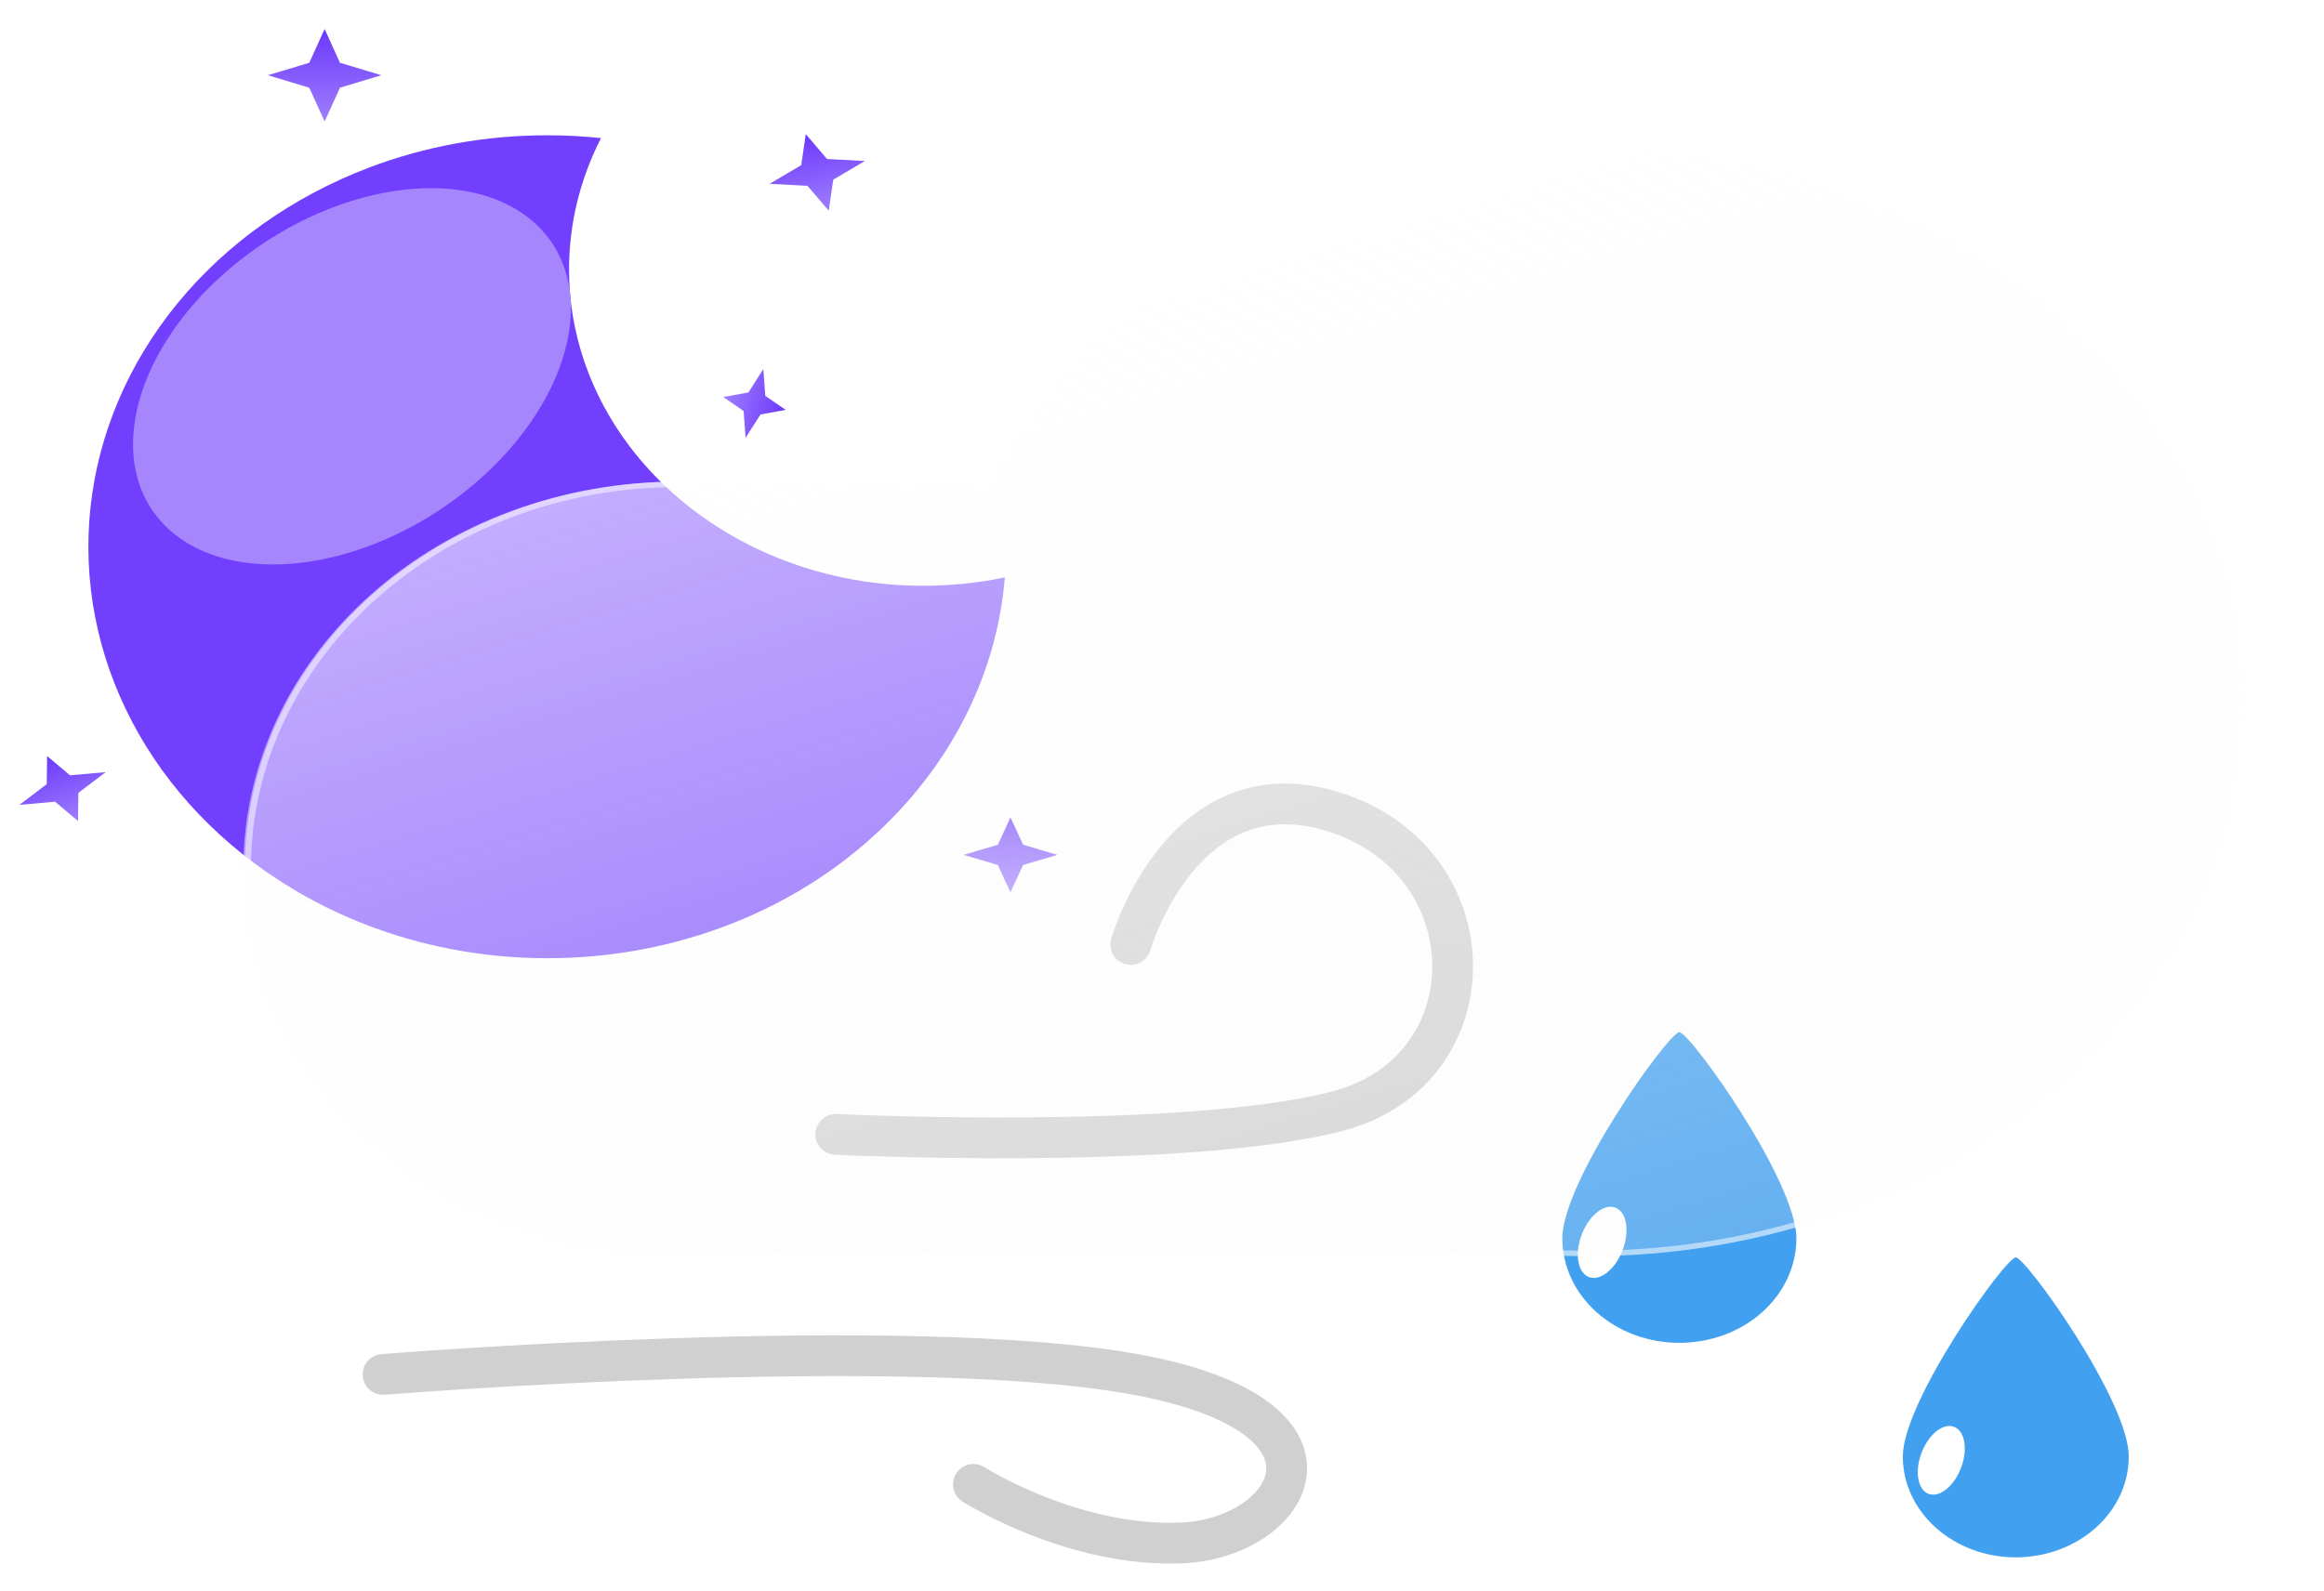 <svg width="73" height="50" viewBox="0 0 73 50" fill="none" xmlns="http://www.w3.org/2000/svg">
<g filter="url(#filter0_f_19_72)">
<path fill-rule="evenodd" clip-rule="evenodd" d="M38.727 24.912C39.709 24.545 40.869 24.492 42.205 24.936C44.893 25.829 46.269 28.111 46.27 30.361C46.271 32.618 44.885 34.83 42.164 35.536C39.657 36.185 35.644 36.365 32.318 36.39C30.643 36.403 29.12 36.376 28.016 36.346C27.464 36.331 27.017 36.315 26.707 36.303C26.552 36.297 26.431 36.292 26.349 36.289L26.255 36.285L26.223 36.283C26.223 36.283 26.222 36.283 26.253 35.643L26.284 35.004L26.314 35.005L26.405 35.009C26.485 35.013 26.604 35.017 26.756 35.023C27.062 35.035 27.505 35.051 28.051 35.066C29.144 35.095 30.652 35.122 32.309 35.109C35.648 35.084 39.51 34.9 41.842 34.296C43.96 33.747 44.99 32.076 44.989 30.362C44.988 28.641 43.945 26.864 41.801 26.151C40.721 25.793 39.863 25.855 39.176 26.112C38.477 26.373 37.904 26.856 37.443 27.415C36.983 27.974 36.653 28.587 36.437 29.067C36.33 29.306 36.253 29.507 36.203 29.647C36.178 29.717 36.16 29.771 36.149 29.807C36.144 29.825 36.139 29.838 36.137 29.846L36.135 29.854M36.135 29.854C36.037 30.193 35.682 30.39 35.342 30.292C35.002 30.194 34.806 29.839 34.904 29.499L35.519 29.676C34.904 29.499 34.904 29.499 34.904 29.499L34.905 29.496L34.906 29.491L34.911 29.474C34.915 29.46 34.921 29.442 34.929 29.418C34.944 29.37 34.966 29.302 34.996 29.218C35.056 29.051 35.145 28.817 35.269 28.542C35.514 27.997 35.899 27.275 36.455 26.6C37.011 25.926 37.757 25.275 38.727 24.912M25.613 35.612C25.631 35.259 25.931 34.986 26.284 35.004L26.253 35.643L26.223 36.283C25.87 36.266 25.596 35.966 25.613 35.612Z" fill="#D0D0D0"/>
<path fill-rule="evenodd" clip-rule="evenodd" d="M12.085 43.824C12.084 43.824 12.084 43.824 12.033 43.185C11.981 42.547 11.982 42.547 11.982 42.547L12.03 42.543L12.17 42.532C12.293 42.523 12.473 42.509 12.705 42.492C13.17 42.458 13.841 42.412 14.668 42.36C16.323 42.256 18.606 42.132 21.116 42.049C26.113 41.884 32.087 41.879 35.779 42.555C37.633 42.894 38.951 43.404 39.808 44.028C40.676 44.661 41.124 45.461 41.049 46.319C40.976 47.142 40.435 47.825 39.755 48.292C39.065 48.765 38.163 49.068 37.197 49.117C35.358 49.21 33.614 48.718 32.351 48.22C31.715 47.969 31.191 47.712 30.824 47.518C30.64 47.42 30.495 47.338 30.395 47.279C30.345 47.25 30.306 47.226 30.279 47.209L30.247 47.19L30.238 47.184L30.235 47.182L30.234 47.181C30.233 47.181 30.233 47.181 30.539 46.7L30.234 47.181C29.935 46.992 29.846 46.596 30.036 46.297C30.226 45.999 30.621 45.91 30.92 46.1L30.925 46.103L30.947 46.117C30.968 46.13 31 46.149 31.043 46.174C31.129 46.225 31.258 46.298 31.424 46.386C31.758 46.563 32.238 46.798 32.821 47.028C33.995 47.492 35.546 47.918 37.133 47.838C37.881 47.8 38.551 47.564 39.031 47.235C39.52 46.9 39.745 46.519 39.773 46.206C39.797 45.928 39.68 45.52 39.053 45.063C38.415 44.599 37.309 44.137 35.548 43.815C32.01 43.168 26.169 43.163 21.158 43.329C18.664 43.412 16.395 43.535 14.748 43.638C13.925 43.69 13.259 43.736 12.798 43.77C12.568 43.786 12.389 43.8 12.268 43.809L12.13 43.82L12.085 43.824ZM11.394 43.237C11.366 42.884 11.629 42.575 11.982 42.547L12.033 43.185L12.085 43.824C11.732 43.852 11.423 43.589 11.394 43.237Z" fill="#D0D0D0"/>
</g>
<g filter="url(#filter1_f_19_72)">
<path d="M63.319 39.508C63.638 39.511 66.868 44.014 66.868 45.764C66.868 46.181 66.776 46.593 66.598 46.977C66.42 47.362 66.158 47.711 65.829 48.005C65.163 48.599 64.261 48.933 63.319 48.933C62.378 48.934 61.476 48.6 60.81 48.005C60.144 47.411 59.77 46.605 59.77 45.765C59.77 44.014 63.001 39.505 63.319 39.508Z" fill="#42A0F0"/>
<path d="M60.614 46.949C60.969 47.046 61.419 46.648 61.621 46.06C61.822 45.472 61.698 44.917 61.343 44.82C60.989 44.723 60.538 45.121 60.337 45.709C60.135 46.297 60.259 46.853 60.614 46.949Z" fill="white"/>
<path d="M52.751 32.431C53.081 32.434 56.427 37.099 56.427 38.911C56.427 39.782 56.04 40.616 55.35 41.232C54.661 41.848 53.726 42.193 52.751 42.193C51.776 42.193 50.841 41.848 50.152 41.232C49.462 40.616 49.075 39.782 49.075 38.911C49.075 37.099 52.421 32.428 52.751 32.431Z" fill="#42A0F0"/>
<path d="M49.949 40.138C50.316 40.238 50.782 39.826 50.991 39.217C51.2 38.608 51.071 38.033 50.704 37.932C50.336 37.832 49.87 38.245 49.661 38.854C49.453 39.463 49.581 40.038 49.949 40.138Z" fill="white"/>
</g>
<g filter="url(#filter2_f_19_72)">
<path d="M17.197 30.107C14.325 30.11 11.519 29.34 9.144 27.899C6.987 26.594 5.263 24.794 4.155 22.689C3.046 20.583 2.593 18.25 2.843 15.934C3.094 13.619 4.038 11.406 5.577 9.529C7.116 7.651 9.193 6.179 11.59 5.266C13.363 4.593 15.27 4.248 17.197 4.251C17.759 4.251 18.321 4.28 18.879 4.339C18.553 4.975 18.304 5.64 18.136 6.323C17.962 7.027 17.875 7.747 17.875 8.468C17.872 10.448 18.535 12.384 19.777 14.024C20.577 15.082 21.598 15.993 22.782 16.708C23.378 17.067 24.011 17.374 24.673 17.624C26.043 18.142 27.517 18.408 29.005 18.405C29.866 18.405 30.724 18.317 31.563 18.142C31.365 20.573 30.4 22.905 28.779 24.867C28.254 25.502 27.666 26.093 27.022 26.633C24.363 28.867 20.848 30.11 17.197 30.107Z" fill="#713FFD"/>
</g>
<g filter="url(#filter3_f_19_72)">
<path d="M14.662 15.401C17.895 12.801 18.902 9.092 16.91 7.117C14.918 5.142 10.682 5.648 7.449 8.248C4.215 10.847 3.209 14.556 5.2 16.531C7.192 18.507 11.428 18 14.662 15.401Z" fill="#A586FC"/>
</g>
<g filter="url(#filter4_f_19_72)">
<path d="M10.197 0.911L10.678 1.972L11.979 2.364L10.678 2.756L10.197 3.817L9.715 2.756L8.414 2.364L9.715 1.972L10.197 0.911Z" fill="url(#paint0_linear_19_72)"/>
<path d="M31.741 25.685L32.139 26.543L33.214 26.861L32.138 27.178L31.74 28.037L31.343 27.178L30.268 26.861L31.343 26.543L31.741 25.685Z" fill="url(#paint1_linear_19_72)"/>
<path d="M25.31 4.214L25.978 4.996L27.168 5.059L26.173 5.645L26.032 6.621L25.364 5.839L24.174 5.776L25.169 5.189L25.31 4.214Z" fill="url(#paint2_linear_19_72)"/>
<path d="M1.48 23.756L2.2 24.361L3.321 24.261L2.462 24.912L2.449 25.795L1.729 25.19L0.609 25.29L1.468 24.639L1.48 23.756Z" fill="url(#paint3_linear_19_72)"/>
<path d="M24.68 12.879L23.888 13.023L23.419 13.756L23.358 12.913L22.717 12.474L23.509 12.331L23.977 11.598L24.039 12.44L24.68 12.879Z" fill="url(#paint4_linear_19_72)"/>
</g>
<g filter="url(#filter5_df_19_72)">
<g filter="url(#filter6_d_19_72)">
<path d="M46.884 39.109C46.518 39.135 46.148 39.148 45.774 39.149H19.716C17.922 39.154 16.145 38.844 14.486 38.235C12.827 37.627 11.319 36.731 10.048 35.601C8.777 34.471 7.769 33.127 7.081 31.648C6.393 30.169 6.039 28.583 6.039 26.981C6.039 25.38 6.393 23.794 7.081 22.315C7.769 20.836 8.777 19.492 10.048 18.362C11.319 17.232 12.827 16.336 14.486 15.727C16.145 15.119 17.922 14.808 19.716 14.814H29.432C32.582 8.626 39.837 4.295 48.282 4.295C59.618 4.295 68.808 12.097 68.808 21.722C68.808 31.346 59.618 39.149 48.282 39.149C47.812 39.149 47.346 39.135 46.884 39.109Z" fill="url(#paint5_linear_19_72)"/>
<path d="M48.282 38.979C49.663 38.979 51.043 38.861 52.383 38.628C53.689 38.401 54.974 38.063 56.202 37.622C57.407 37.189 58.569 36.654 59.656 36.03C60.733 35.412 61.746 34.703 62.666 33.922C63.586 33.141 64.421 32.281 65.149 31.367C65.883 30.445 66.513 29.459 67.022 28.436C67.541 27.395 67.939 26.306 68.206 25.198C68.48 24.062 68.619 22.892 68.619 21.721C68.619 20.551 68.48 19.381 68.206 18.245C67.939 17.137 67.541 16.048 67.022 15.007C66.513 13.985 65.883 12.999 65.149 12.076C64.421 11.162 63.586 10.303 62.666 9.522C61.746 8.74 60.733 8.031 59.656 7.413C58.569 6.79 57.407 6.254 56.202 5.821C54.974 5.38 53.689 5.042 52.383 4.815C51.043 4.582 49.663 4.464 48.282 4.464C44.233 4.464 40.322 5.471 36.973 7.376C35.358 8.295 33.908 9.403 32.661 10.671C31.406 11.947 30.378 13.365 29.604 14.884L29.554 14.983H29.432H19.716C17.902 14.983 16.142 15.301 14.486 15.926C13.69 16.227 12.922 16.599 12.204 17.032C11.492 17.462 10.823 17.955 10.215 18.498C9.607 19.041 9.055 19.638 8.574 20.273C8.089 20.915 7.672 21.6 7.335 22.311C6.635 23.79 6.279 25.362 6.279 26.981C6.279 28.601 6.635 30.172 7.335 31.651C7.672 32.362 8.089 33.048 8.574 33.689C9.055 34.325 9.607 34.922 10.215 35.465C10.823 36.008 11.492 36.501 12.204 36.93C12.922 37.364 13.69 37.736 14.486 38.037C16.142 38.662 17.902 38.979 19.716 38.979H45.775C46.139 38.979 46.507 38.966 46.869 38.94L46.883 38.939L46.897 38.94C47.355 38.966 47.821 38.979 48.282 38.979ZM48.282 39.149C47.813 39.149 47.346 39.135 46.884 39.109C46.519 39.135 46.148 39.149 45.775 39.149H19.716C12.191 39.149 6.09 33.701 6.09 26.981C6.09 20.262 12.191 14.814 19.716 14.814H29.432C32.582 8.625 39.836 4.295 48.282 4.295C59.619 4.295 68.809 12.097 68.809 21.721C68.809 31.346 59.619 39.149 48.282 39.149Z" fill="white" fill-opacity="0.5"/>
</g>
</g>
<defs>
<filter id="filter0_f_19_72" x="11.072" y="24.299" width="35.518" height="25.149" filterUnits="userSpaceOnUse" color-interpolation-filters="sRGB">
<feFlood flood-opacity="0" result="BackgroundImageFix"/>
<feBlend mode="normal" in="SourceGraphic" in2="BackgroundImageFix" result="shape"/>
<feGaussianBlur stdDeviation="0.16" result="effect1_foregroundBlur_19_72"/>
</filter>
<filter id="filter1_f_19_72" x="48.755" y="32.111" width="18.433" height="17.143" filterUnits="userSpaceOnUse" color-interpolation-filters="sRGB">
<feFlood flood-opacity="0" result="BackgroundImageFix"/>
<feBlend mode="normal" in="SourceGraphic" in2="BackgroundImageFix" result="shape"/>
<feGaussianBlur stdDeviation="0.16" result="effect1_foregroundBlur_19_72"/>
</filter>
<filter id="filter2_f_19_72" x="2.456" y="3.931" width="29.427" height="26.496" filterUnits="userSpaceOnUse" color-interpolation-filters="sRGB">
<feFlood flood-opacity="0" result="BackgroundImageFix"/>
<feBlend mode="normal" in="SourceGraphic" in2="BackgroundImageFix" result="shape"/>
<feGaussianBlur stdDeviation="0.16" result="effect1_foregroundBlur_19_72"/>
</filter>
<filter id="filter3_f_19_72" x="2.577" y="4.311" width="16.957" height="15.027" filterUnits="userSpaceOnUse" color-interpolation-filters="sRGB">
<feFlood flood-opacity="0" result="BackgroundImageFix"/>
<feBlend mode="normal" in="SourceGraphic" in2="BackgroundImageFix" result="shape"/>
<feGaussianBlur stdDeviation="0.801" result="effect1_foregroundBlur_19_72"/>
</filter>
<filter id="filter4_f_19_72" x="0.449" y="0.751" width="32.925" height="27.447" filterUnits="userSpaceOnUse" color-interpolation-filters="sRGB">
<feFlood flood-opacity="0" result="BackgroundImageFix"/>
<feBlend mode="normal" in="SourceGraphic" in2="BackgroundImageFix" result="shape"/>
<feGaussianBlur stdDeviation="0.08" result="effect1_foregroundBlur_19_72"/>
</filter>
<filter id="filter5_df_19_72" x="4.438" y="2.053" width="67.573" height="39.658" filterUnits="userSpaceOnUse" color-interpolation-filters="sRGB">
<feFlood flood-opacity="0" result="BackgroundImageFix"/>
<feColorMatrix in="SourceAlpha" type="matrix" values="0 0 0 0 0 0 0 0 0 0 0 0 0 0 0 0 0 0 127 0" result="hardAlpha"/>
<feOffset dx="0.801" dy="0.16"/>
<feGaussianBlur stdDeviation="1.201"/>
<feColorMatrix type="matrix" values="0 0 0 0 0.259 0 0 0 0 0.627 0 0 0 0 0.941 0 0 0 0.596 0"/>
<feBlend mode="normal" in2="BackgroundImageFix" result="effect1_dropShadow_19_72"/>
<feBlend mode="normal" in="SourceGraphic" in2="effect1_dropShadow_19_72" result="shape"/>
<feGaussianBlur stdDeviation="0.16" result="effect2_foregroundBlur_19_72"/>
</filter>
<filter id="filter6_d_19_72" x="4.438" y="2.053" width="67.573" height="39.658" filterUnits="userSpaceOnUse" color-interpolation-filters="sRGB">
<feFlood flood-opacity="0" result="BackgroundImageFix"/>
<feColorMatrix in="SourceAlpha" type="matrix" values="0 0 0 0 0 0 0 0 0 0 0 0 0 0 0 0 0 0 127 0" result="hardAlpha"/>
<feOffset dx="0.801" dy="0.16"/>
<feGaussianBlur stdDeviation="1.201"/>
<feColorMatrix type="matrix" values="0 0 0 0 0.502 0 0 0 0 0.502 0 0 0 0 0.502 0 0 0 0.302 0"/>
<feBlend mode="normal" in2="BackgroundImageFix" result="effect1_dropShadow_19_72"/>
<feBlend mode="normal" in="SourceGraphic" in2="effect1_dropShadow_19_72" result="shape"/>
</filter>
<linearGradient id="paint0_linear_19_72" x1="10.197" y1="0.911" x2="10.197" y2="3.817" gradientUnits="userSpaceOnUse">
<stop stop-color="#6B38FC"/>
<stop offset="1" stop-color="#9F7EFD"/>
</linearGradient>
<linearGradient id="paint1_linear_19_72" x1="31.741" y1="25.685" x2="31.741" y2="28.037" gradientUnits="userSpaceOnUse">
<stop stop-color="#6B38FC"/>
<stop offset="1" stop-color="#9F7EFD"/>
</linearGradient>
<linearGradient id="paint2_linear_19_72" x1="25.31" y1="4.214" x2="25.894" y2="6.654" gradientUnits="userSpaceOnUse">
<stop stop-color="#6B38FC"/>
<stop offset="1" stop-color="#9F7EFD"/>
</linearGradient>
<linearGradient id="paint3_linear_19_72" x1="1.48" y1="23.756" x2="2.278" y2="25.86" gradientUnits="userSpaceOnUse">
<stop stop-color="#6B38FC"/>
<stop offset="1" stop-color="#9F7EFD"/>
</linearGradient>
<linearGradient id="paint4_linear_19_72" x1="24.68" y1="12.879" x2="22.742" y2="12.378" gradientUnits="userSpaceOnUse">
<stop stop-color="#6B38FC"/>
<stop offset="1" stop-color="#9F7EFD"/>
</linearGradient>
<linearGradient id="paint5_linear_19_72" x1="31.46" y1="8.686" x2="41.658" y2="41.752" gradientUnits="userSpaceOnUse">
<stop stop-color="white" stop-opacity="0.596"/>
<stop offset="1" stop-color="#F7F7F7" stop-opacity="0.204"/>
</linearGradient>
</defs>
</svg>
